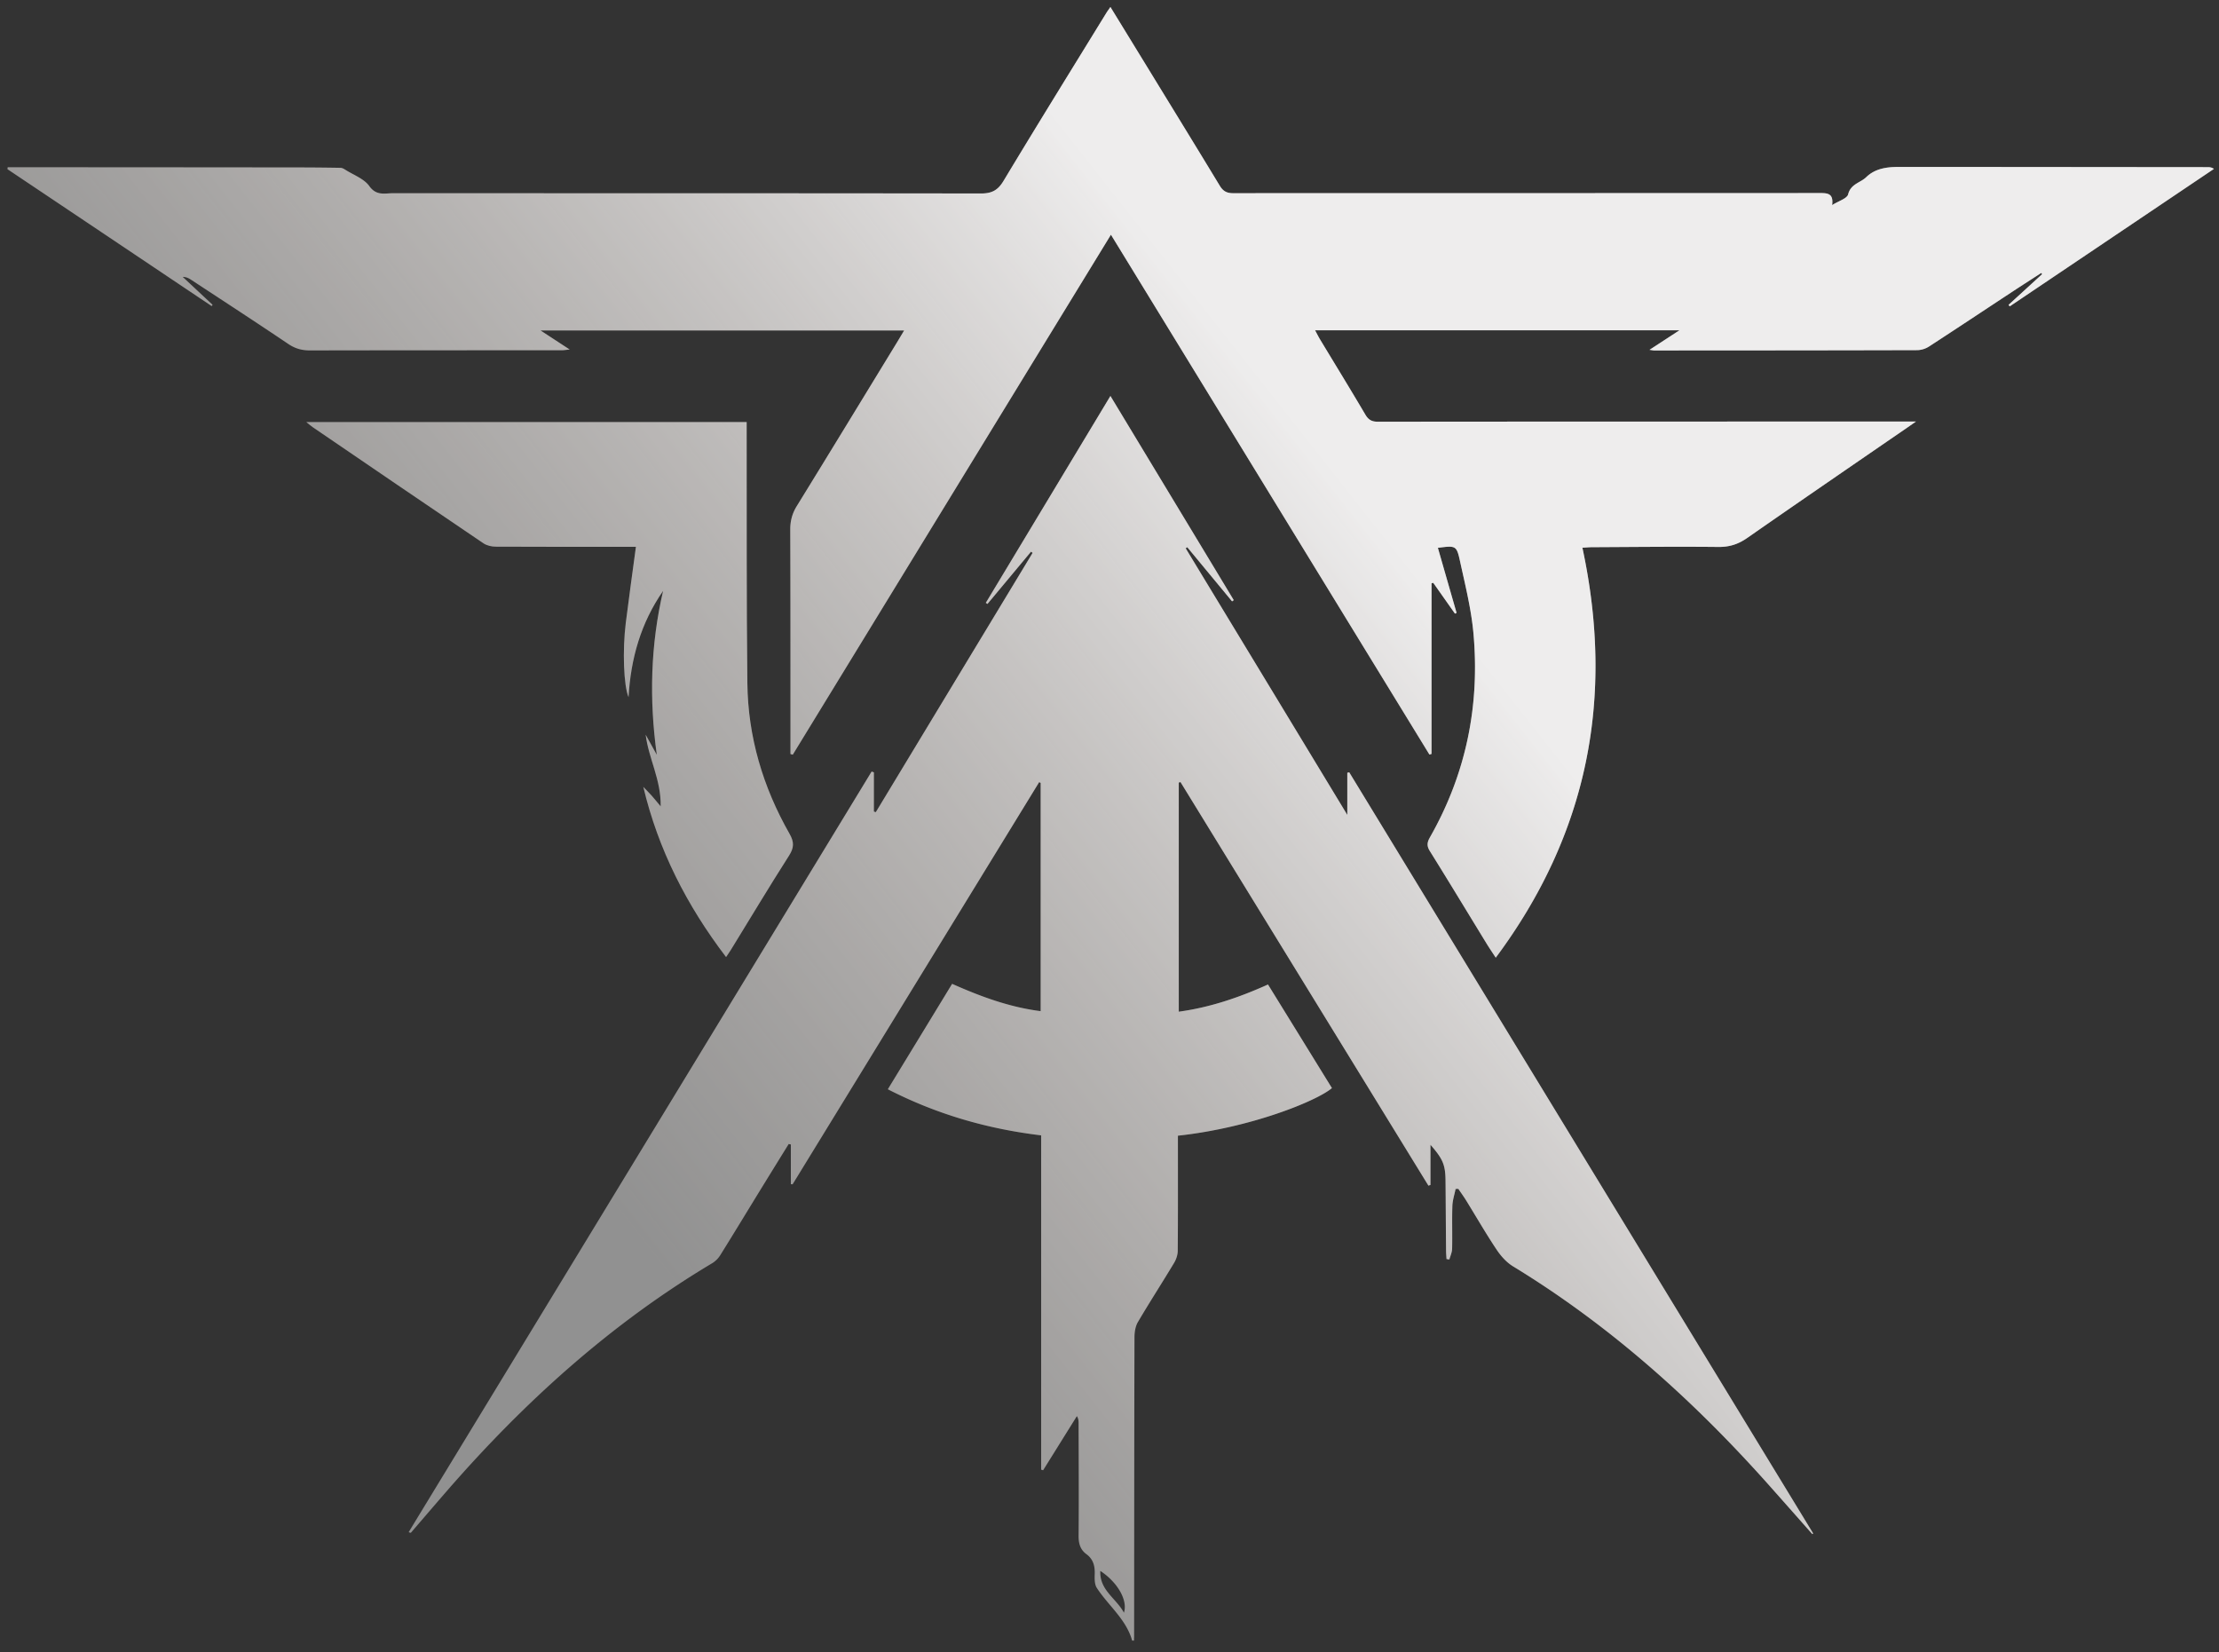 <svg xmlns="http://www.w3.org/2000/svg" width="184" height="137" fill="none" viewBox="0 0 184 137"><rect x="0" y="0" width="184" height="137" fill="#333333" stroke="none"/><path fill="url(#a)" d="M93.878 136.019c-.502-1.776-1.975-2.894-2.93-4.364-.188-.292-.188-.749-.173-1.127.026-.681-.116-1.251-.694-1.675-.514-.378-.65-.897-.644-1.543.03-3.098.006-6.196 0-9.294 0-.186 0-.372-.142-.605l-2.8 4.49q-.079-.026-.162-.05V94.135c-4.477-.537-8.677-1.752-12.714-3.823 1.784-2.924 3.544-5.806 5.331-8.74 2.36 1.048 4.737 1.933 7.342 2.264V64.918l-.121-.074Q75.947 81.52 65.723 98.192l-.145-.011v-3.293l-.18-.036q-1.135 1.832-2.265 3.668c-1.132 1.844-2.25 3.691-3.394 5.526a2.1 2.1 0 0 1-.652.67c-8.455 5.042-15.646 11.55-22.073 18.95-.983 1.133-1.958 2.272-2.935 3.407-.015.018-.041.024-.192-.041l38.389-63.061.186.065v3.251c.053.018.106.032.16.05q6.501-10.75 13.002-21.496l-.133-.1-3.611 4.334-.136-.092c3.414-5.667 6.828-11.332 10.333-17.153 3.452 5.715 6.84 11.32 10.227 16.929l-.139.103-3.715-4.49-.133.088c4.43 7.305 8.86 14.61 13.402 22.107v-3.493l.159-.041 38.469 63.105-.068.059q-1.696-1.921-3.397-3.838c-6.299-7.105-13.286-13.407-21.428-18.369-.537-.328-1.004-.856-1.358-1.387-.886-1.327-1.684-2.714-2.522-4.071-.204-.328-.432-.643-.65-.962-.074 0-.151.006-.225.009-.094.472-.254.944-.268 1.419-.039 1.18.006 2.36-.021 3.54-.006.298-.148.593-.227.888l-.237-.035c-.014-.23-.035-.46-.038-.69-.018-1.942-.024-3.886-.044-5.827-.015-1.304-.222-1.788-1.25-2.96v3.334q-.084.026-.168.056l-20.56-33.463-.142.047V83.88c2.575-.351 4.979-1.165 7.398-2.254 1.781 2.882 3.541 5.738 5.301 8.588-1.24 1.063-6.716 3.293-12.77 3.948v.832c0 2.9.01 5.803-.014 8.704 0 .342-.128.723-.308 1.018-.986 1.643-2.028 3.251-3 4.903-.207.354-.278.832-.28 1.254-.021 8.237-.024 16.472-.03 24.709 0 .148-.009.295-.012.44h-.148zm-.682-2.307c.343-1.033-.543-2.54-1.958-3.467-.076 1.602 1.314 2.263 1.958 3.467"/><path fill="#fff" fill-opacity="0.46" d="M93.878 136.019c-.502-1.776-1.975-2.894-2.93-4.364-.188-.292-.188-.749-.173-1.127.026-.681-.116-1.251-.694-1.675-.514-.378-.65-.897-.644-1.543.03-3.098.006-6.196 0-9.294 0-.186 0-.372-.142-.605l-2.8 4.49q-.079-.026-.162-.05V94.135c-4.477-.537-8.677-1.752-12.714-3.823 1.784-2.924 3.544-5.806 5.331-8.74 2.36 1.048 4.737 1.933 7.342 2.264V64.918l-.121-.074Q75.947 81.52 65.723 98.192l-.145-.011v-3.293l-.18-.036q-1.135 1.832-2.265 3.668c-1.132 1.844-2.25 3.691-3.394 5.526a2.1 2.1 0 0 1-.652.67c-8.455 5.042-15.646 11.55-22.073 18.95-.983 1.133-1.958 2.272-2.935 3.407-.015.018-.041.024-.192-.041l38.389-63.061.186.065v3.251c.053.018.106.032.16.05q6.501-10.75 13.002-21.496l-.133-.1-3.611 4.334-.136-.092c3.414-5.667 6.828-11.332 10.333-17.153 3.452 5.715 6.84 11.32 10.227 16.929l-.139.103-3.715-4.49-.133.088c4.43 7.305 8.86 14.61 13.402 22.107v-3.493l.159-.041 38.469 63.105-.068.059q-1.696-1.921-3.397-3.838c-6.299-7.105-13.286-13.407-21.428-18.369-.537-.328-1.004-.856-1.358-1.387-.886-1.327-1.684-2.714-2.522-4.071-.204-.328-.432-.643-.65-.962-.074 0-.151.006-.225.009-.094.472-.254.944-.268 1.419-.039 1.18.006 2.36-.021 3.54-.006.298-.148.593-.227.888l-.237-.035c-.014-.23-.035-.46-.038-.69-.018-1.942-.024-3.886-.044-5.827-.015-1.304-.222-1.788-1.25-2.96v3.334q-.084.026-.168.056l-20.56-33.463-.142.047V83.88c2.575-.351 4.979-1.165 7.398-2.254 1.781 2.882 3.541 5.738 5.301 8.588-1.24 1.063-6.716 3.293-12.77 3.948v.832c0 2.9.01 5.803-.014 8.704 0 .342-.128.723-.308 1.018-.986 1.643-2.028 3.251-3 4.903-.207.354-.278.832-.28 1.254-.021 8.237-.024 16.472-.03 24.709 0 .148-.009.295-.012.44h-.148zm-.682-2.307c.343-1.033-.543-2.54-1.958-3.467-.076 1.602 1.314 2.263 1.958 3.467"/><path fill="url(#b)" d="M131.213 45.41c2.672 12.427.46 23.724-7.185 33.994-.296-.454-.541-.814-.768-1.183-1.565-2.555-3.116-5.122-4.702-7.665-.266-.425-.218-.726.009-1.127 3.003-5.266 4.158-10.946 3.609-16.95-.183-1.991-.676-3.962-1.105-5.924-.292-1.337-.348-1.325-1.842-1.133.519 1.806 1.033 3.6 1.55 5.393l-.133.062q-.9-1.28-1.801-2.555l-.142.038v14.15l-.174.053c-8.78-14.327-17.557-28.653-26.41-43.104-8.849 14.456-17.614 28.783-26.382 43.113a5 5 0 0 1-.192-.056v-1.513c0-5.703.003-11.41-.017-17.112 0-.717.168-1.328.546-1.939 2.785-4.517 5.546-9.049 8.313-13.577.177-.293.352-.587.585-.977H44.82c.853.558 1.577 1.033 2.418 1.581-.298.027-.472.06-.65.06-6.963.002-13.93 0-20.893.014-.665 0-1.217-.15-1.781-.53-2.67-1.8-5.369-3.556-8.06-5.323-.194-.13-.404-.24-.705-.242.827.77 1.65 1.543 2.478 2.313l-.074.106Q9.088 19.7.619 14.027l.018-.162h.667c7.726.005 15.451.008 23.177.017q1.874 0 3.748.033c.136 0 .28.08.398.156.685.437 1.557.744 1.994 1.357.593.832 1.296.59 1.993.59 16.243.01 32.485 0 48.728.024.889 0 1.394-.257 1.863-1.033 2.812-4.673 5.688-9.308 8.544-13.955.086-.139.186-.268.328-.475l2.994 4.883c2.026 3.31 4.061 6.618 6.072 9.937.275.454.582.62 1.116.62 16.217-.012 32.436 0 48.652-.012.64 0 1.139.032 1.01.997.531-.34 1.24-.54 1.328-.897.219-.867 1.013-.947 1.501-1.42.747-.725 1.718-.846 2.702-.846 8.532 0 17.061.012 25.592.018.163 0 .322 0 .535.144l-16.931 11.398-.1-.124 2.785-2.547-.071-.1c-.801.52-1.601 1.03-2.398 1.555-2.301 1.514-4.593 3.039-6.902 4.54a1.9 1.9 0 0 1-.945.305c-7.285.02-14.568.023-21.854.026-.071 0-.138-.018-.386-.05l2.483-1.62h-30.214c.159.292.272.522.405.744 1.258 2.083 2.53 4.154 3.765 6.249.26.44.54.587 1.045.587 14.568-.015 29.137-.012 43.708-.015h.903l-.705.49c-4.436 3.05-8.878 6.092-13.296 9.167-.741.516-1.47.749-2.38.74-3.494-.035-6.987.003-10.484.02-.239 0-.481.027-.797.045z"/><path fill="#fff" fill-opacity="0.46" d="M131.213 45.41c2.672 12.427.46 23.724-7.185 33.994-.296-.454-.541-.814-.768-1.183-1.565-2.555-3.116-5.122-4.702-7.665-.266-.425-.218-.726.009-1.127 3.003-5.266 4.158-10.946 3.609-16.95-.183-1.991-.676-3.962-1.105-5.924-.292-1.337-.348-1.325-1.842-1.133.519 1.806 1.033 3.6 1.55 5.393l-.133.062q-.9-1.28-1.801-2.555l-.142.038v14.15l-.174.053c-8.78-14.327-17.557-28.653-26.41-43.104-8.849 14.456-17.614 28.783-26.382 43.113a5 5 0 0 1-.192-.056v-1.513c0-5.703.003-11.41-.017-17.112 0-.717.168-1.328.546-1.939 2.785-4.517 5.546-9.049 8.313-13.577.177-.293.352-.587.585-.977H44.82c.853.558 1.577 1.033 2.418 1.581-.298.027-.472.06-.65.06-6.963.002-13.93 0-20.893.014-.665 0-1.217-.15-1.781-.53-2.67-1.8-5.369-3.556-8.06-5.323-.194-.13-.404-.24-.705-.242.827.77 1.65 1.543 2.478 2.313l-.074.106Q9.088 19.7.619 14.027l.018-.162h.667c7.726.005 15.451.008 23.177.017q1.874 0 3.748.033c.136 0 .28.08.398.156.685.437 1.557.744 1.994 1.357.593.832 1.296.59 1.993.59 16.243.01 32.485 0 48.728.024.889 0 1.394-.257 1.863-1.033 2.812-4.673 5.688-9.308 8.544-13.955.086-.139.186-.268.328-.475l2.994 4.883c2.026 3.31 4.061 6.618 6.072 9.937.275.454.582.62 1.116.62 16.217-.012 32.436 0 48.652-.012.64 0 1.139.032 1.01.997.531-.34 1.24-.54 1.328-.897.219-.867 1.013-.947 1.501-1.42.747-.725 1.718-.846 2.702-.846 8.532 0 17.061.012 25.592.018.163 0 .322 0 .535.144l-16.931 11.398-.1-.124 2.785-2.547-.071-.1c-.801.52-1.601 1.03-2.398 1.555-2.301 1.514-4.593 3.039-6.902 4.54a1.9 1.9 0 0 1-.945.305c-7.285.02-14.568.023-21.854.026-.071 0-.138-.018-.386-.05l2.483-1.62h-30.214c.159.292.272.522.405.744 1.258 2.083 2.53 4.154 3.765 6.249.26.44.54.587 1.045.587 14.568-.015 29.137-.012 43.708-.015h.903l-.705.49c-4.436 3.05-8.878 6.092-13.296 9.167-.741.516-1.47.749-2.38.74-3.494-.035-6.987.003-10.484.02-.239 0-.481.027-.797.045z"/><path fill="url(#c)" d="M54.988 48.986c-1.846 2.652-2.688 5.623-2.868 8.819-.41-.962-.51-3.895-.23-6.164.257-2.065.549-4.124.841-6.305h-.697c-3.64 0-7.282.01-10.923-.011-.346 0-.745-.092-1.025-.28-4.725-3.193-9.433-6.409-14.146-9.622-.154-.103-.292-.23-.54-.428h36.513v.856c.015 6.93-.02 13.864.059 20.794.05 4.452 1.294 8.624 3.497 12.486.395.696.378 1.154-.048 1.82-1.639 2.567-3.204 5.181-4.799 7.775-.112.183-.236.357-.416.628-3.263-4.284-5.626-8.907-6.863-14.114.23.242.47.478.69.725.21.236.408.484.75.891.04-2.21-1.006-3.977-1.245-5.942l.924 1.67c-.64-4.588-.523-9.105.523-13.598z"/><path fill="#fff" fill-opacity="0.46" d="M54.988 48.986c-1.846 2.652-2.688 5.623-2.868 8.819-.41-.962-.51-3.895-.23-6.164.257-2.065.549-4.124.841-6.305h-.697c-3.64 0-7.282.01-10.923-.011-.346 0-.745-.092-1.025-.28-4.725-3.193-9.433-6.409-14.146-9.622-.154-.103-.292-.23-.54-.428h36.513v.856c.015 6.93-.02 13.864.059 20.794.05 4.452 1.294 8.624 3.497 12.486.395.696.378 1.154-.048 1.82-1.639 2.567-3.204 5.181-4.799 7.775-.112.183-.236.357-.416.628-3.263-4.284-5.626-8.907-6.863-14.114.23.242.47.478.69.725.21.236.408.484.75.891.04-2.21-1.006-3.977-1.245-5.942l.924 1.67c-.64-4.588-.523-9.105.523-13.598z"/><defs><linearGradient id="a" x1="110.788" x2="43.606" y1="38.795" y2="91.688" gradientUnits="userSpaceOnUse"><stop stop-color="#E0DEDE"/><stop offset="1" stop-color="#AE9E94" stop-opacity="0"/></linearGradient><linearGradient id="b" x1="110.788" x2="43.606" y1="38.795" y2="91.688" gradientUnits="userSpaceOnUse"><stop stop-color="#E0DEDE"/><stop offset="1" stop-color="#AE9E94" stop-opacity="0"/></linearGradient><linearGradient id="c" x1="110.788" x2="43.606" y1="38.795" y2="91.688" gradientUnits="userSpaceOnUse"><stop stop-color="#E0DEDE"/><stop offset="1" stop-color="#AE9E94" stop-opacity="0"/></linearGradient></defs></svg>